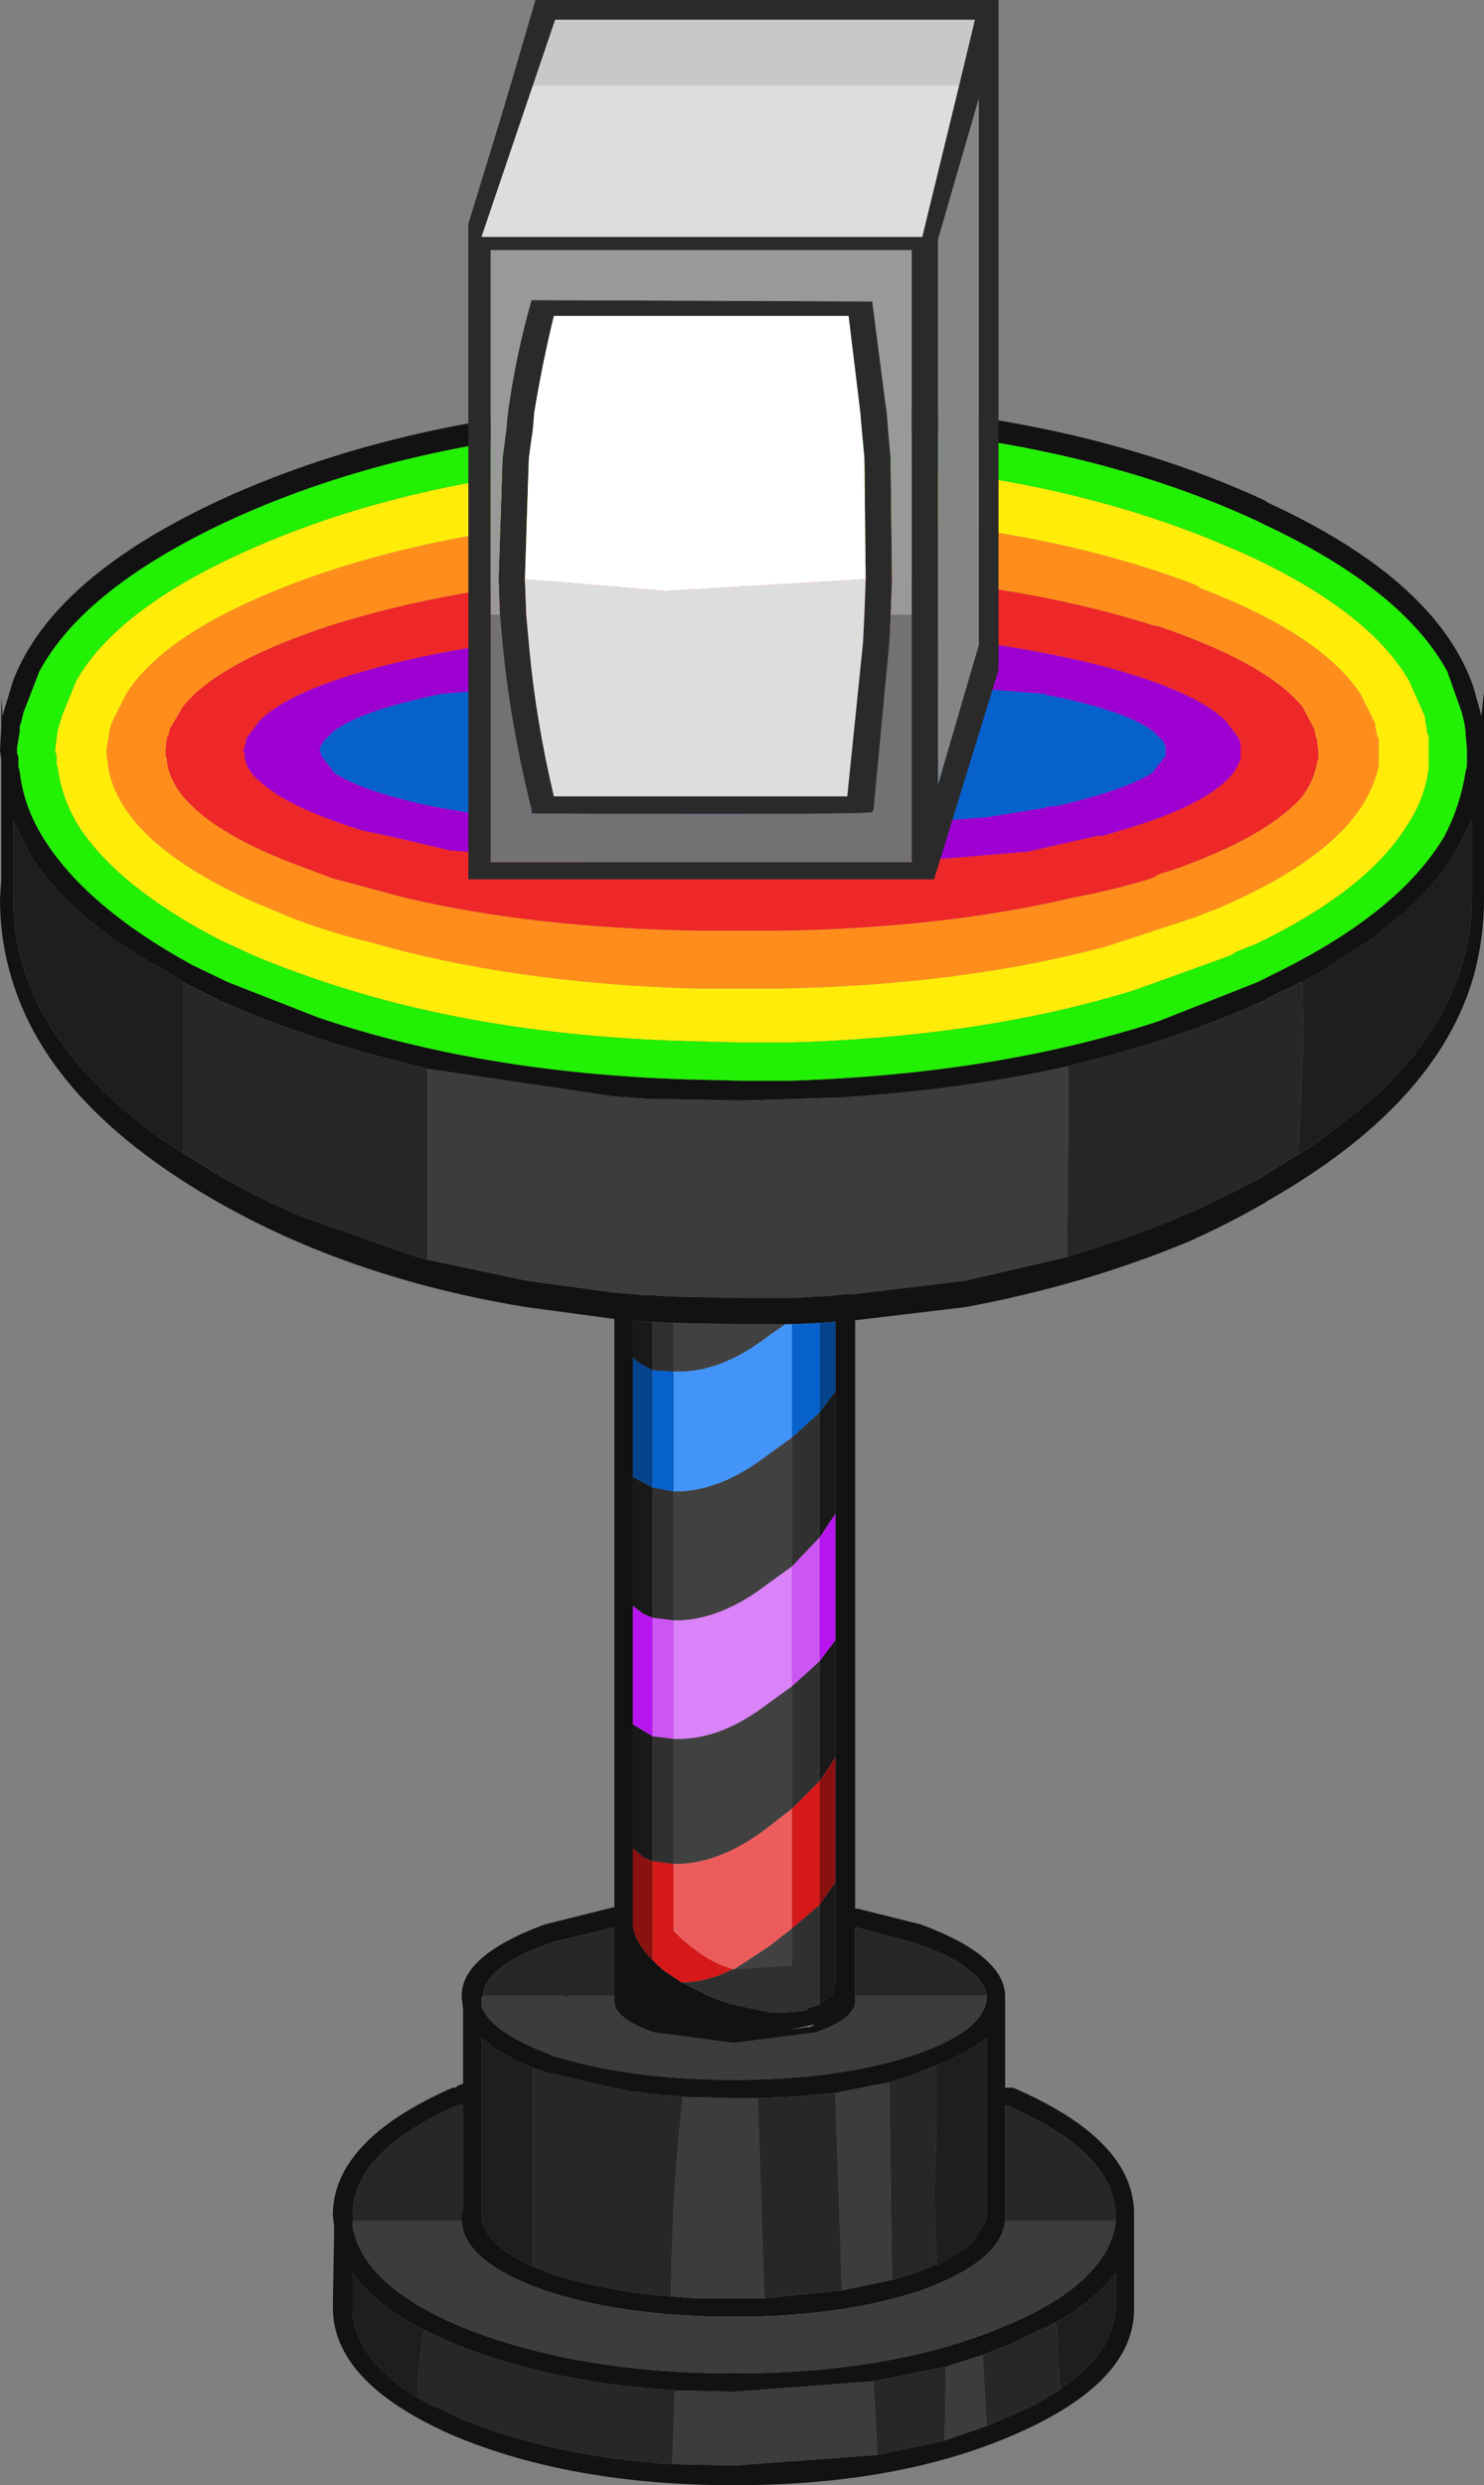 <?xml version="1.0" encoding="UTF-8" standalone="no"?>
<svg xmlns:ffdec="https://www.free-decompiler.com/flash" xmlns:xlink="http://www.w3.org/1999/xlink" ffdec:objectType="shape" height="94.4px" width="56.4px" xmlns="http://www.w3.org/2000/svg">
  <rect width="100%" height="100%" fill="#808080" stroke="none"/>
  <g transform="matrix(1.0, 0.0, 0.0, 1.0, -3.0, 103.6)">
    <path d="M28.6 -53.35 L31.2 -53.3 32.2 -53.3 32.85 -53.3 32.2 -52.85 Q30.45 -51.5 28.8 -51.5 L28.6 -51.5 28.6 -53.35 M28.6 -46.95 L28.8 -46.95 Q30.45 -47.0 32.2 -48.35 L33.1 -49.0 33.1 -44.1 32.2 -43.45 Q30.45 -42.1 28.8 -42.05 L28.6 -42.05 28.6 -46.95 M28.6 -37.55 L28.8 -37.55 Q30.45 -37.55 32.2 -38.9 L33.1 -39.55 33.1 -34.9 32.2 -34.2 Q30.45 -32.85 28.8 -32.8 L28.6 -32.8 28.6 -37.55 M30.9 -28.8 L32.2 -29.65 33.1 -30.35 33.1 -28.95 30.9 -28.8" fill="#414141" fill-rule="evenodd" stroke="none"/>
    <path d="M48.65 -81.25 Q53.2 -79.5 54.7 -77.25 L55.25 -76.15 55.3 -75.85 55.35 -75.6 55.4 -75.55 55.4 -75.15 55.4 -75.05 55.4 -74.85 55.4 -74.8 55.4 -74.65 55.4 -74.5 Q55.2 -73.6 54.6 -72.75 53.15 -70.75 49.3 -69.1 L48.65 -68.85 48.4 -68.75 45.05 -67.65 Q39.65 -66.2 32.8 -66.05 L31.2 -66.05 29.4 -66.05 Q22.5 -66.25 17.1 -67.8 15.45 -68.2 14.05 -68.75 L12.85 -69.25 Q9.2 -70.85 7.85 -72.75 7.25 -73.6 7.1 -74.5 L7.1 -74.65 7.05 -74.85 7.05 -74.9 7.05 -75.05 7.05 -75.15 7.15 -75.75 7.15 -75.85 7.25 -76.15 7.8 -77.25 Q9.25 -79.55 14.05 -81.4 21.15 -84.1 31.2 -84.1 41.3 -84.1 48.4 -81.4 L48.65 -81.25 M47.05 -79.8 L46.8 -79.85 Q40.35 -81.9 31.2 -81.9 22.1 -81.9 15.6 -79.85 11.3 -78.45 9.95 -76.75 L9.45 -75.9 9.4 -75.65 9.35 -75.6 9.3 -75.15 9.3 -75.05 9.3 -74.95 9.3 -74.9 9.35 -74.75 9.35 -74.65 Q9.45 -73.95 10.0 -73.3 11.25 -71.85 14.55 -70.65 L15.6 -70.25 18.4 -69.5 Q23.3 -68.35 29.55 -68.25 L31.2 -68.25 32.65 -68.25 Q38.85 -68.35 43.75 -69.5 45.35 -69.8 46.8 -70.25 L47.05 -70.4 47.55 -70.55 Q51.1 -71.8 52.45 -73.3 52.95 -73.95 53.05 -74.65 L53.1 -74.75 53.1 -74.9 53.1 -75.1 53.05 -75.4 53.05 -75.5 53.0 -75.65 52.95 -75.9 52.5 -76.75 Q51.15 -78.4 47.05 -79.8" fill="#ff8d1c" fill-rule="evenodd" stroke="none"/>
    <path d="M27.8 -53.4 L28.5 -53.35 28.6 -53.35 28.6 -51.5 27.8 -51.55 27.8 -53.4 M34.15 -27.45 L33.65 -27.3 33.7 -27.25 33.5 -27.2 32.8 -27.15 32.3 -27.15 30.9 -27.45 Q30.3 -27.6 29.8 -27.85 L28.9 -28.3 Q29.85 -28.3 30.85 -28.8 L30.9 -28.8 33.1 -28.95 33.1 -30.35 34.15 -31.25 34.15 -27.45 M33.1 -44.1 L33.1 -49.0 34.15 -49.95 34.15 -45.2 33.1 -44.1 M33.1 -39.55 L34.15 -40.5 34.15 -35.95 33.1 -34.9 33.1 -39.55 M27.8 -47.1 L28.6 -46.95 28.6 -42.05 27.8 -42.15 27.8 -47.1 M28.6 -37.55 L28.6 -32.8 27.8 -32.9 27.8 -37.65 28.6 -37.55" fill="#303030" fill-rule="evenodd" stroke="none"/>
    <path d="M34.75 -50.75 L34.75 -46.1 34.65 -45.95 34.15 -45.2 34.15 -49.95 34.75 -50.75 M34.75 -41.3 L34.75 -36.85 34.65 -36.7 34.15 -35.95 34.15 -40.5 34.75 -41.3 M34.75 -32.1 L34.75 -28.3 34.65 -27.85 34.15 -27.45 34.15 -31.25 34.75 -32.1 M27.05 -33.4 L27.05 -38.1 27.8 -37.65 27.8 -32.9 27.45 -33.05 27.05 -33.4 M27.05 -42.6 L27.05 -47.5 27.8 -47.1 27.8 -42.15 27.45 -42.3 27.05 -42.6 M27.05 -52.05 L27.05 -53.45 27.45 -53.4 27.8 -53.4 27.8 -51.55 27.45 -51.75 Q27.2 -51.85 27.05 -52.05" fill="#191919" fill-rule="evenodd" stroke="none"/>
    <path d="M51.1 -83.65 L50.8 -83.8 Q42.7 -87.55 31.2 -87.55 19.75 -87.55 11.65 -83.8 6.2 -81.25 4.5 -78.1 L3.9 -76.55 3.8 -76.15 3.75 -76.0 3.75 -75.8 3.65 -75.2 3.65 -75.05 3.65 -75.0 3.7 -74.85 3.7 -74.7 3.7 -74.5 3.75 -74.3 Q3.9 -73.0 4.6 -71.85 6.2 -69.2 10.3 -66.95 L11.65 -66.3 15.1 -64.95 Q21.3 -62.85 29.1 -62.6 L31.2 -62.55 33.05 -62.55 Q40.85 -62.8 47.0 -64.8 L50.8 -66.3 51.1 -66.45 51.8 -66.8 Q56.25 -69.05 57.9 -71.85 58.5 -73.0 58.7 -74.3 L58.75 -74.5 58.75 -74.65 58.75 -74.75 58.75 -75.05 58.75 -75.15 58.7 -75.7 58.7 -75.8 58.65 -76.15 58.55 -76.55 58.0 -78.1 Q56.3 -81.2 51.1 -83.65 M51.05 -84.6 L51.2 -84.5 Q57.6 -81.55 59.0 -77.5 L59.25 -76.6 59.3 -76.4 59.4 -77.3 59.4 -75.1 59.4 -74.75 59.4 -69.45 Q59.4 -67.95 59.0 -66.5 57.6 -61.65 51.2 -58.0 L51.05 -57.9 Q49.65 -57.1 48.2 -56.45 44.25 -54.8 39.7 -53.95 L35.5 -53.45 35.5 -31.1 35.6 -31.1 38.0 -30.5 Q41.1 -29.35 41.2 -27.85 L41.2 -27.7 41.2 -24.3 41.25 -24.3 41.5 -24.3 Q46.15 -22.3 46.1 -19.45 L46.1 -19.15 46.1 -15.95 Q46.15 -13.1 41.5 -11.1 37.1 -9.2 30.9 -9.2 24.7 -9.2 20.2 -11.1 15.65 -13.1 15.65 -15.95 L15.7 -19.0 15.65 -19.45 Q15.65 -22.3 20.2 -24.3 L20.3 -24.3 20.45 -24.4 20.6 -24.45 20.6 -27.3 20.55 -27.7 Q20.45 -29.3 23.7 -30.5 L26.3 -31.15 26.35 -31.15 26.35 -53.5 23.0 -53.95 Q18.4 -54.7 14.5 -56.35 12.85 -57.05 11.35 -57.9 5.0 -61.5 3.5 -66.25 3.0 -67.8 3.0 -69.45 L3.05 -70.2 3.05 -74.75 3.0 -75.1 3.05 -76.0 3.05 -77.15 3.1 -76.4 3.15 -76.6 3.5 -77.75 Q5.0 -81.65 11.35 -84.6 19.6 -88.4 31.2 -88.4 42.8 -88.4 51.05 -84.6 M52.35 -59.75 L52.75 -60.0 52.95 -60.15 53.15 -60.25 53.1 -60.25 53.3 -60.4 53.6 -60.6 55.15 -61.85 55.85 -62.5 55.95 -62.65 56.2 -62.9 Q58.9 -65.9 58.95 -69.45 L58.95 -72.5 58.35 -71.3 Q57.5 -69.85 55.85 -68.5 L55.7 -68.4 55.4 -68.15 55.3 -68.05 55.25 -68.0 55.15 -67.95 53.6 -66.95 53.15 -66.65 53.1 -66.65 52.5 -66.3 52.45 -66.3 51.2 -65.7 51.05 -65.6 Q47.85 -64.15 44.15 -63.25 L43.6 -63.1 Q39.8 -62.25 35.5 -61.95 L34.75 -61.9 34.5 -61.9 31.35 -61.8 31.2 -61.8 30.9 -61.8 28.55 -61.85 27.8 -61.85 27.05 -61.9 26.35 -61.95 19.25 -63.0 18.9 -63.1 18.7 -63.15 Q14.7 -64.1 11.35 -65.6 L9.95 -66.3 9.4 -66.65 8.7 -67.05 Q5.45 -68.95 4.05 -71.3 L3.5 -72.45 3.5 -70.15 3.5 -70.05 3.5 -69.5 3.5 -69.45 Q3.5 -64.55 8.7 -60.65 L9.25 -60.25 9.95 -59.8 11.5 -58.85 Q12.9 -58.05 14.45 -57.4 L18.7 -55.9 19.25 -55.75 23.05 -54.95 26.35 -54.5 27.05 -54.45 27.45 -54.4 27.8 -54.4 28.6 -54.35 31.2 -54.3 33.1 -54.3 33.95 -54.35 34.15 -54.35 34.75 -54.4 35.15 -54.45 35.5 -54.45 39.65 -54.95 43.55 -55.85 44.15 -56.05 Q46.3 -56.7 48.25 -57.55 49.6 -58.15 50.9 -58.85 L51.2 -59.05 52.35 -59.75 M28.6 -53.35 L28.5 -53.35 27.8 -53.4 27.45 -53.4 27.05 -53.45 27.05 -52.05 27.05 -47.5 27.05 -42.6 27.05 -38.1 27.05 -33.4 27.05 -30.5 Q27.1 -29.85 27.8 -29.15 L28.05 -28.9 28.15 -28.85 28.1 -28.85 28.3 -28.7 28.6 -28.5 28.9 -28.3 29.8 -27.85 Q30.3 -27.6 30.9 -27.45 L32.3 -27.15 32.8 -27.15 33.5 -27.2 33.7 -27.25 33.65 -27.3 34.15 -27.45 34.65 -27.85 34.75 -28.3 34.75 -32.1 34.75 -36.85 34.75 -41.3 34.75 -46.1 34.75 -50.75 34.75 -53.4 34.15 -53.35 33.1 -53.3 32.85 -53.3 32.2 -53.3 31.2 -53.3 28.6 -53.35 M26.35 -27.8 L26.35 -30.4 23.9 -29.8 23.95 -29.8 Q21.5 -28.95 21.35 -27.85 L21.35 -27.8 21.3 -27.7 21.3 -27.4 Q21.65 -26.4 23.95 -25.55 L23.9 -25.55 Q26.85 -24.6 30.9 -24.6 34.9 -24.6 37.75 -25.55 40.4 -26.45 40.5 -27.7 L40.5 -27.8 40.5 -27.85 Q40.25 -28.95 37.75 -29.8 L35.5 -30.4 35.5 -27.8 35.5 -27.7 Q35.6 -26.95 34.0 -26.4 L30.9 -26.0 27.85 -26.4 Q26.25 -26.95 26.35 -27.7 L26.35 -27.8 M28.95 -23.95 L28.5 -24.0 28.25 -24.0 27.1 -24.15 26.95 -24.15 23.7 -24.9 23.25 -25.05 Q22.0 -25.55 21.3 -26.2 L21.3 -19.65 21.3 -19.45 21.3 -19.35 21.3 -19.3 21.4 -19.0 Q21.75 -18.2 23.25 -17.5 L23.95 -17.25 23.9 -17.25 Q26.35 -16.45 29.5 -16.3 L30.55 -16.3 30.9 -16.3 32.05 -16.3 35.0 -16.6 36.9 -17.0 37.75 -17.25 38.6 -17.6 38.6 -17.55 39.9 -18.35 40.45 -19.2 40.5 -19.4 40.5 -19.45 40.5 -19.7 40.5 -26.2 Q39.85 -25.65 38.6 -25.15 L37.95 -24.9 38.0 -24.9 36.8 -24.5 36.25 -24.4 34.75 -24.1 33.05 -23.95 31.8 -23.9 30.9 -23.9 28.95 -23.95 M33.25 -26.55 L32.95 -26.5 33.65 -26.6 33.75 -26.6 33.8 -26.6 33.85 -26.65 33.9 -26.65 33.95 -26.7 33.25 -26.55 M16.4 -19.25 L16.4 -19.15 16.4 -18.95 16.55 -18.5 Q17.2 -16.65 20.45 -15.25 24.85 -13.45 30.9 -13.45 36.95 -13.45 41.2 -15.25 45.05 -16.85 45.4 -19.15 L45.4 -19.25 45.4 -19.45 Q45.35 -21.9 41.2 -23.65 L41.2 -19.7 41.2 -19.45 41.2 -19.25 Q41.05 -17.7 38.0 -16.6 35.0 -15.6 30.9 -15.6 26.7 -15.6 23.7 -16.6 20.6 -17.7 20.55 -19.25 L20.55 -19.45 20.6 -19.8 20.6 -23.65 20.45 -23.65 Q16.4 -21.9 16.4 -19.45 L16.4 -19.25 M19.1 -15.1 Q17.2 -16.1 16.4 -17.25 L16.4 -15.95 Q16.4 -14.05 18.9 -12.5 L20.45 -11.75 Q23.95 -10.3 28.55 -10.0 L30.9 -9.95 36.35 -10.35 38.9 -10.9 40.5 -11.45 41.2 -11.75 Q42.45 -12.25 43.3 -12.85 45.35 -14.25 45.4 -15.95 L45.4 -17.25 Q44.65 -16.25 43.15 -15.4 L41.5 -14.6 40.35 -14.15 38.95 -13.7 36.2 -13.15 30.9 -12.75 28.65 -12.8 Q23.85 -13.1 20.2 -14.6 L19.1 -15.1" fill="#121212" fill-rule="evenodd" stroke="none"/>
    <path d="M48.65 -81.25 L48.4 -81.4 Q41.3 -84.1 31.2 -84.1 21.15 -84.1 14.05 -81.4 9.25 -79.55 7.8 -77.25 L7.25 -76.15 7.15 -75.85 7.15 -75.75 7.05 -75.15 7.05 -75.05 7.05 -74.9 7.05 -74.85 7.1 -74.65 7.1 -74.5 Q7.25 -73.6 7.85 -72.75 9.2 -70.85 12.85 -69.25 L14.05 -68.75 Q15.45 -68.2 17.1 -67.8 22.5 -66.25 29.4 -66.05 L31.2 -66.05 32.8 -66.05 Q39.65 -66.2 45.05 -67.65 L48.4 -68.75 48.65 -68.85 49.3 -69.1 Q53.15 -70.75 54.6 -72.75 55.2 -73.6 55.4 -74.5 L55.4 -74.65 55.4 -74.8 55.4 -74.85 55.4 -75.05 55.4 -75.15 55.4 -75.55 55.35 -75.6 55.3 -75.85 55.25 -76.15 54.7 -77.25 Q53.2 -79.5 48.65 -81.25 M50.0 -82.7 Q54.95 -80.5 56.55 -77.75 L57.15 -76.4 57.2 -76.05 57.25 -75.75 57.3 -75.65 57.3 -75.15 57.3 -75.05 57.3 -74.8 57.3 -74.7 57.3 -74.6 57.3 -74.4 Q57.15 -73.25 56.45 -72.2 54.9 -69.75 50.75 -67.75 L50.0 -67.45 49.75 -67.3 46.15 -66.0 Q40.35 -64.2 32.95 -64.0 L31.2 -64.0 29.2 -64.05 Q21.8 -64.25 15.95 -66.1 14.2 -66.65 12.65 -67.3 L11.35 -67.9 Q7.5 -69.9 6.0 -72.2 5.35 -73.25 5.2 -74.4 L5.15 -74.6 5.15 -74.75 5.15 -74.9 5.1 -75.05 5.1 -75.2 5.2 -75.9 5.25 -76.05 5.35 -76.4 5.9 -77.75 Q7.5 -80.55 12.65 -82.8 20.3 -86.15 31.2 -86.15 42.05 -86.15 49.75 -82.8 L50.0 -82.7" fill="#ffed09" fill-rule="evenodd" stroke="none"/>
    <path d="M50.0 -82.7 L49.75 -82.8 Q42.05 -86.15 31.2 -86.15 20.3 -86.15 12.65 -82.8 7.5 -80.55 5.9 -77.75 L5.35 -76.4 5.25 -76.05 5.2 -75.9 5.1 -75.2 5.1 -75.05 5.15 -74.9 5.15 -74.75 5.15 -74.6 5.2 -74.4 Q5.35 -73.25 6.0 -72.2 7.5 -69.9 11.35 -67.9 L12.65 -67.3 Q14.2 -66.65 15.95 -66.1 21.8 -64.25 29.2 -64.05 L31.2 -64.0 32.95 -64.0 Q40.35 -64.2 46.15 -66.0 L49.75 -67.3 50.0 -67.45 50.75 -67.75 Q54.9 -69.75 56.45 -72.2 57.15 -73.25 57.3 -74.4 L57.3 -74.6 57.3 -74.7 57.3 -74.8 57.3 -75.05 57.3 -75.15 57.3 -75.65 57.25 -75.75 57.2 -76.05 57.15 -76.4 56.55 -77.75 Q54.95 -80.5 50.0 -82.7 M51.1 -83.65 Q56.3 -81.2 58.0 -78.1 L58.55 -76.55 58.65 -76.15 58.7 -75.8 58.7 -75.7 58.75 -75.15 58.75 -75.05 58.75 -74.75 58.75 -74.65 58.75 -74.5 58.7 -74.3 Q58.5 -73.0 57.9 -71.85 56.25 -69.05 51.8 -66.8 L51.1 -66.45 50.8 -66.3 47.0 -64.8 Q40.85 -62.8 33.05 -62.55 L31.2 -62.55 29.1 -62.6 Q21.3 -62.85 15.1 -64.95 L11.65 -66.3 10.3 -66.95 Q6.2 -69.2 4.6 -71.85 3.9 -73.0 3.75 -74.3 L3.7 -74.5 3.7 -74.7 3.7 -74.85 3.65 -75.0 3.65 -75.05 3.65 -75.2 3.75 -75.8 3.75 -76.0 3.8 -76.15 3.9 -76.55 4.5 -78.1 Q6.2 -81.25 11.65 -83.8 19.75 -87.55 31.2 -87.55 42.7 -87.55 50.8 -83.8 L51.1 -83.65" fill="#22f004" fill-rule="evenodd" stroke="none"/>
    <path d="M34.15 -53.35 L34.75 -53.4 34.75 -50.75 34.15 -49.95 34.15 -53.35 M27.05 -47.5 L27.05 -52.05 Q27.2 -51.85 27.45 -51.75 L27.8 -51.55 27.8 -47.1 27.05 -47.5" fill="#05438d" fill-rule="evenodd" stroke="none"/>
    <path d="M32.85 -53.3 L33.1 -53.3 33.1 -49.0 32.2 -48.35 Q30.45 -47.0 28.8 -46.95 L28.6 -46.95 28.6 -51.5 28.8 -51.5 Q30.45 -51.5 32.2 -52.85 L32.85 -53.3" fill="#4294f9" fill-rule="evenodd" stroke="none"/>
    <path d="M42.8 -77.2 Q45.85 -76.6 46.85 -75.8 L47.2 -75.45 47.25 -75.35 47.3 -75.25 47.3 -75.1 47.3 -75.0 47.3 -74.9 46.8 -74.25 Q45.8 -73.6 43.25 -73.0 L42.8 -72.95 42.65 -72.9 40.45 -72.55 32.3 -71.95 31.2 -71.95 30.0 -72.0 21.85 -72.55 19.8 -72.9 19.05 -73.05 Q16.65 -73.6 15.7 -74.25 L15.2 -74.9 15.2 -75.0 15.15 -75.05 15.15 -75.1 15.2 -75.3 15.25 -75.35 15.3 -75.45 15.65 -75.8 Q16.65 -76.6 19.8 -77.25 L31.2 -78.15 42.65 -77.25 42.8 -77.2 M33.1 -53.3 L34.15 -53.35 34.15 -49.95 33.1 -49.0 33.1 -53.3 M27.8 -51.55 L28.6 -51.5 28.6 -46.95 27.8 -47.1 27.8 -51.55" fill="#0761cd" fill-rule="evenodd" stroke="none"/>
    <path d="M34.75 -46.1 L34.75 -41.3 34.15 -40.5 34.15 -45.2 34.65 -45.95 34.75 -46.1 M27.05 -38.1 L27.05 -42.6 27.45 -42.3 27.8 -42.15 27.8 -37.65 27.05 -38.1" fill="#b815ee" fill-rule="evenodd" stroke="none"/>
    <path d="M33.1 -44.1 L33.1 -39.55 32.2 -38.9 Q30.45 -37.55 28.8 -37.55 L28.6 -37.55 28.6 -42.05 28.8 -42.05 Q30.45 -42.1 32.2 -43.45 L33.1 -44.1" fill="#da82f7" fill-rule="evenodd" stroke="none"/>
    <path d="M34.15 -45.2 L34.15 -40.5 33.1 -39.55 33.1 -44.1 34.15 -45.2 M28.6 -42.05 L28.6 -37.55 27.8 -37.65 27.8 -42.15 28.6 -42.05" fill="#cc56f3" fill-rule="evenodd" stroke="none"/>
    <path d="M34.75 -36.85 L34.75 -32.1 34.15 -31.25 34.15 -35.95 34.65 -36.7 34.75 -36.85 M27.8 -29.15 Q27.1 -29.85 27.05 -30.5 L27.05 -33.4 27.45 -33.05 27.8 -32.9 27.8 -29.15" fill="#8b1010" fill-rule="evenodd" stroke="none"/>
    <path d="M28.9 -28.3 L28.6 -28.5 28.3 -28.7 28.1 -28.85 28.15 -28.85 28.05 -28.9 27.8 -29.15 27.8 -32.9 28.6 -32.8 28.6 -30.25 Q29.35 -29.5 30.1 -29.1 L30.3 -29.0 30.85 -28.8 Q29.85 -28.3 28.9 -28.3 M33.1 -34.9 L34.15 -35.95 34.15 -31.25 33.1 -30.35 33.1 -34.9" fill="#d51819" fill-rule="evenodd" stroke="none"/>
    <path d="M28.6 -32.8 L28.8 -32.8 Q30.45 -32.85 32.2 -34.2 L33.1 -34.9 33.1 -30.35 32.2 -29.65 30.9 -28.8 30.85 -28.8 30.3 -29.0 30.1 -29.1 Q29.35 -29.5 28.6 -30.25 L28.6 -32.8" fill="#ed5c5c" fill-rule="evenodd" stroke="none"/>
    <path d="M33.25 -26.55 L33.95 -26.7 33.9 -26.65 33.85 -26.65 33.8 -26.6 33.75 -26.6 33.65 -26.6 32.95 -26.5 33.25 -26.55" fill="#727272" fill-rule="evenodd" stroke="none"/>
    <path d="M43.55 -55.85 L39.65 -54.95 35.5 -54.45 35.15 -54.45 34.75 -54.4 34.15 -54.35 33.95 -54.35 33.1 -54.3 31.2 -54.3 28.6 -54.35 27.8 -54.4 27.45 -54.4 27.05 -54.45 26.35 -54.5 23.05 -54.95 19.25 -55.75 19.25 -63.0 26.35 -61.95 27.05 -61.9 27.8 -61.85 28.55 -61.85 30.9 -61.8 31.2 -61.8 31.35 -61.8 34.5 -61.9 34.75 -61.9 35.5 -61.95 Q39.8 -62.25 43.6 -63.1 L43.6 -60.4 43.55 -55.85 M21.35 -27.8 L24.3 -27.8 24.5 -27.75 24.7 -27.8 26.35 -27.8 26.35 -27.7 Q26.25 -26.95 27.85 -26.4 L30.9 -26.0 34.0 -26.4 Q35.6 -26.95 35.5 -27.7 L35.5 -27.8 40.5 -27.8 40.5 -27.7 Q40.4 -26.45 37.75 -25.55 34.9 -24.6 30.9 -24.6 26.85 -24.6 23.9 -25.55 L23.95 -25.55 Q21.65 -26.4 21.3 -27.4 L21.3 -27.7 21.35 -27.8 M29.5 -16.3 L28.5 -16.4 Q28.55 -20.55 28.95 -23.95 L30.9 -23.9 31.8 -23.9 32.05 -16.3 30.9 -16.3 30.55 -16.3 29.5 -16.3 M34.75 -24.1 L36.25 -24.4 36.8 -24.5 36.9 -17.0 35.0 -16.6 34.75 -24.0 34.75 -24.1 M45.4 -19.25 L45.4 -19.15 Q45.05 -16.85 41.2 -15.25 36.95 -13.45 30.9 -13.45 24.85 -13.45 20.45 -15.25 17.2 -16.65 16.55 -18.5 L16.4 -18.95 16.4 -19.15 16.4 -19.25 20.55 -19.25 Q20.6 -17.7 23.7 -16.6 26.7 -15.6 30.9 -15.6 35.0 -15.6 38.0 -16.6 41.05 -17.7 41.2 -19.25 L45.4 -19.25 M28.65 -12.8 L30.9 -12.75 36.2 -13.15 36.35 -10.35 30.9 -9.95 28.55 -10.0 28.65 -12.8 M38.95 -13.7 L40.35 -14.15 40.4 -13.25 40.5 -11.45 38.9 -10.9 38.95 -13.7" fill="#3c3c3c" fill-rule="evenodd" stroke="none"/>
    <path d="M52.5 -66.3 L52.55 -64.15 52.35 -59.75 51.2 -59.05 50.9 -58.85 Q49.6 -58.15 48.25 -57.55 46.3 -56.7 44.15 -56.05 L43.55 -55.85 43.6 -60.4 43.6 -63.1 44.15 -63.25 Q47.85 -64.15 51.05 -65.6 L51.2 -65.7 52.45 -66.3 52.5 -66.3 M19.25 -55.75 L18.7 -55.9 14.45 -57.4 Q12.9 -58.05 11.5 -58.85 L9.95 -59.8 9.95 -66.3 11.35 -65.6 Q14.7 -64.1 18.7 -63.15 L18.9 -63.1 19.25 -63.0 19.25 -55.75 M21.35 -27.8 L21.35 -27.85 Q21.5 -28.95 23.95 -29.8 L23.9 -29.8 26.35 -30.4 26.35 -27.8 24.7 -27.8 24.5 -27.75 24.3 -27.8 21.35 -27.8 M35.5 -27.8 L35.5 -30.4 37.75 -29.8 Q40.25 -28.95 40.5 -27.85 L40.5 -27.8 35.5 -27.8 M23.25 -25.05 L23.7 -24.9 26.95 -24.15 27.1 -24.15 28.25 -24.0 28.5 -24.0 28.95 -23.95 Q28.55 -20.55 28.5 -16.4 L29.5 -16.3 Q26.35 -16.45 23.9 -17.25 L23.95 -17.25 23.25 -17.5 23.25 -25.05 M31.8 -23.9 L33.05 -23.95 34.75 -24.1 34.75 -24.0 35.0 -16.6 32.05 -16.3 31.8 -23.9 M36.8 -24.5 L38.0 -24.9 37.95 -24.9 38.6 -25.15 38.6 -22.95 38.5 -20.25 38.6 -17.6 37.75 -17.25 36.9 -17.0 36.8 -24.5 M16.4 -19.25 L16.4 -19.45 Q16.4 -21.9 20.45 -23.65 L20.6 -23.65 20.6 -19.8 20.55 -19.45 20.55 -19.25 16.4 -19.25 M41.2 -19.25 L41.2 -19.45 41.2 -19.7 41.2 -23.65 Q45.35 -21.9 45.4 -19.45 L45.4 -19.25 41.2 -19.25 M19.1 -15.1 L20.2 -14.6 Q23.85 -13.1 28.65 -12.8 L28.55 -10.0 Q23.95 -10.3 20.45 -11.75 L18.9 -12.5 18.9 -13.5 19.1 -15.1 M36.2 -13.15 L38.95 -13.7 38.9 -10.9 36.35 -10.35 36.2 -13.15 M40.35 -14.15 L41.5 -14.6 43.15 -15.4 43.25 -13.25 43.3 -12.85 Q42.45 -12.25 41.2 -11.75 L40.5 -11.45 40.4 -13.25 40.35 -14.15" fill="#272727" fill-rule="evenodd" stroke="none"/>
    <path d="M52.5 -66.3 L53.1 -66.65 53.15 -66.65 53.6 -66.95 55.15 -67.95 55.25 -68.0 55.3 -68.05 55.4 -68.15 55.7 -68.4 55.85 -68.5 Q57.5 -69.85 58.35 -71.3 L58.95 -72.5 58.95 -69.45 Q58.9 -65.9 56.2 -62.9 L55.95 -62.65 55.85 -62.5 55.15 -61.85 53.6 -60.6 53.3 -60.4 53.1 -60.25 53.15 -60.25 52.95 -60.15 52.75 -60.0 52.35 -59.75 52.55 -64.15 52.5 -66.3 M9.95 -59.8 L9.25 -60.25 8.7 -60.65 Q3.5 -64.55 3.5 -69.45 L3.5 -69.5 3.5 -70.05 3.5 -70.15 3.5 -72.45 4.05 -71.3 Q5.45 -68.95 8.7 -67.05 L9.4 -66.65 9.95 -66.3 9.95 -59.8 M23.25 -25.05 L23.25 -17.5 Q21.75 -18.2 21.4 -19.0 L21.3 -19.3 21.3 -19.35 21.3 -19.45 21.3 -19.65 21.3 -26.2 Q22.0 -25.55 23.25 -25.05 M38.6 -25.15 Q39.85 -25.65 40.5 -26.2 L40.5 -19.7 40.5 -19.45 40.5 -19.4 40.45 -19.2 39.9 -18.35 38.6 -17.55 38.6 -17.6 38.5 -20.25 38.6 -22.95 38.6 -25.15 M18.9 -12.5 Q16.4 -14.05 16.4 -15.95 L16.4 -17.25 Q17.2 -16.1 19.1 -15.1 L18.9 -13.5 18.9 -12.5 M43.15 -15.4 Q44.65 -16.25 45.4 -17.25 L45.4 -15.95 Q45.35 -14.25 43.3 -12.85 L43.25 -13.25 43.15 -15.4" fill="#1e1e1e" fill-rule="evenodd" stroke="none"/>
    <path d="M44.9 -78.3 L44.7 -78.35 Q39.1 -79.75 31.2 -79.75 23.3 -79.75 17.75 -78.35 14.0 -77.4 12.85 -76.2 L12.4 -75.6 12.35 -75.5 12.35 -75.4 12.25 -75.1 12.25 -75.05 12.3 -75.0 12.3 -74.9 12.3 -74.8 Q12.4 -74.3 12.9 -73.9 14.0 -72.9 16.8 -72.05 L17.75 -71.85 20.1 -71.3 29.8 -70.45 31.2 -70.45 32.45 -70.45 42.05 -71.25 44.7 -71.85 44.9 -71.85 45.4 -72.0 Q48.4 -72.85 49.55 -73.9 50.0 -74.3 50.15 -74.8 L50.15 -74.9 50.15 -74.95 50.15 -75.1 50.15 -75.35 50.1 -75.5 50.05 -75.6 49.6 -76.2 Q48.45 -77.35 44.9 -78.3 M47.05 -79.8 Q51.15 -78.4 52.5 -76.75 L52.95 -75.9 53.0 -75.65 53.05 -75.5 53.05 -75.4 53.1 -75.1 53.1 -74.9 53.1 -74.75 53.05 -74.65 Q52.95 -73.95 52.45 -73.3 51.1 -71.8 47.55 -70.55 L47.05 -70.4 46.8 -70.25 Q45.35 -69.8 43.75 -69.5 38.85 -68.35 32.65 -68.25 L31.2 -68.25 29.55 -68.25 Q23.3 -68.35 18.4 -69.5 L15.6 -70.25 14.55 -70.65 Q11.25 -71.85 10.0 -73.3 9.45 -73.95 9.35 -74.65 L9.35 -74.75 9.3 -74.9 9.3 -74.95 9.3 -75.05 9.3 -75.15 9.35 -75.6 9.4 -75.65 9.45 -75.9 9.95 -76.75 Q11.3 -78.45 15.6 -79.85 22.1 -81.9 31.2 -81.9 40.35 -81.9 46.8 -79.85 L47.05 -79.8" fill="#ee2728" fill-rule="evenodd" stroke="none"/>
    <path d="M42.8 -77.2 L42.65 -77.25 31.2 -78.15 19.8 -77.25 Q16.65 -76.6 15.65 -75.8 L15.3 -75.45 15.25 -75.35 15.2 -75.3 15.15 -75.1 15.15 -75.05 15.2 -75.0 15.2 -74.9 15.7 -74.25 Q16.65 -73.6 19.05 -73.05 L19.8 -72.9 21.85 -72.55 30.0 -72.0 31.2 -71.95 32.3 -71.95 40.45 -72.55 42.65 -72.9 42.8 -72.95 43.25 -73.0 Q45.8 -73.6 46.8 -74.25 L47.3 -74.9 47.3 -75.0 47.3 -75.1 47.3 -75.25 47.25 -75.35 47.2 -75.45 46.85 -75.8 Q45.85 -76.6 42.8 -77.2 M44.9 -78.3 Q48.45 -77.35 49.6 -76.2 L50.05 -75.6 50.1 -75.5 50.15 -75.35 50.15 -75.1 50.15 -74.95 50.15 -74.9 50.15 -74.8 Q50.0 -74.3 49.55 -73.9 48.4 -72.85 45.4 -72.0 L44.9 -71.85 44.7 -71.85 42.05 -71.25 32.45 -70.45 31.2 -70.45 29.8 -70.45 20.1 -71.3 17.75 -71.85 16.8 -72.05 Q14.0 -72.9 12.9 -73.9 12.4 -74.3 12.3 -74.8 L12.3 -74.9 12.3 -75.0 12.25 -75.05 12.25 -75.1 12.35 -75.4 12.35 -75.5 12.4 -75.6 12.85 -76.2 Q14.0 -77.4 17.75 -78.35 23.3 -79.75 31.2 -79.75 39.1 -79.75 44.7 -78.35 L44.9 -78.3" fill="#9e00d2" fill-rule="evenodd" stroke="none"/>
    <path d="M39.45 -100.35 L40.05 -102.85 24.1 -102.85 23.25 -100.35 21.3 -94.6 38.05 -94.6 39.45 -100.35 M22.4 -100.35 L23.35 -103.6 40.95 -103.6 40.95 -78.15 38.5 -70.2 20.8 -70.2 20.8 -95.1 21.95 -98.85 22.4 -100.35 M22.0 -80.25 L21.95 -81.6 22.1 -86.2 22.25 -87.3 22.3 -87.9 Q22.6 -90.1 23.2 -92.2 L36.15 -92.15 36.7 -87.9 36.75 -87.3 36.85 -86.2 36.9 -81.6 36.85 -80.25 36.8 -79.2 36.2 -72.85 36.15 -72.75 Q36.1 -72.65 23.2 -72.7 L23.2 -72.85 Q22.4 -76.05 22.1 -79.15 L22.0 -80.25 M37.65 -80.25 L37.65 -94.1 21.65 -94.1 21.65 -80.25 21.65 -70.85 37.65 -70.85 37.65 -80.25 M35.9 -81.6 L35.85 -86.2 35.75 -87.3 35.7 -87.9 35.25 -91.6 24.05 -91.6 Q23.6 -89.75 23.3 -87.9 L23.25 -87.3 23.1 -86.2 22.95 -81.6 23.0 -80.25 23.1 -79.15 Q23.35 -76.3 24.05 -73.35 L35.2 -73.35 35.8 -79.2 35.85 -80.25 35.9 -81.6 M38.65 -73.8 L40.2 -79.1 40.2 -99.85 38.65 -94.5 38.65 -73.8" fill="#2a2a2a" fill-rule="evenodd" stroke="none"/>
    <path d="M23.25 -100.35 L24.1 -102.85 40.05 -102.85 39.45 -100.35 23.25 -100.35" fill="#c8c8c8" fill-rule="evenodd" stroke="none"/>
    <path d="M39.45 -100.35 L38.05 -94.6 21.3 -94.6 23.25 -100.35 39.45 -100.35 M35.9 -81.6 L35.85 -80.25 35.8 -79.2 35.2 -73.35 24.05 -73.35 Q23.35 -76.3 23.1 -79.15 L23.0 -80.25 22.95 -81.6 28.3 -81.15 35.9 -81.6" fill="#dddddd" fill-rule="evenodd" stroke="none"/>
    <path d="M22.95 -81.6 L23.1 -86.2 23.25 -87.3 23.3 -87.9 Q23.6 -89.75 24.05 -91.6 L35.25 -91.6 35.7 -87.9 35.75 -87.3 35.85 -86.2 35.9 -81.6 28.3 -81.15 22.95 -81.6" fill="#ffffff" fill-rule="evenodd" stroke="none"/>
    <path d="M36.85 -80.25 L36.9 -81.6 36.85 -86.2 36.75 -87.3 36.7 -87.9 36.15 -92.15 23.2 -92.2 Q22.6 -90.1 22.3 -87.9 L22.25 -87.3 22.1 -86.2 21.95 -81.6 22.0 -80.25 21.65 -80.25 21.65 -94.1 37.65 -94.1 37.65 -80.25 36.85 -80.25" fill="#999999" fill-rule="evenodd" stroke="none"/>
    <path d="M36.85 -80.25 L37.65 -80.25 37.65 -70.85 21.65 -70.85 21.65 -80.25 22.0 -80.25 22.1 -79.15 Q22.4 -76.05 23.2 -72.85 L23.2 -72.7 Q36.1 -72.65 36.15 -72.75 L36.2 -72.85 36.8 -79.2 36.85 -80.25" fill="#727272" fill-rule="evenodd" stroke="none"/>
    <path d="M38.65 -73.8 L38.65 -94.5 40.2 -99.85 40.2 -79.1 38.65 -73.8" fill="#858585" fill-rule="evenodd" stroke="none"/>
  </g>
</svg>
